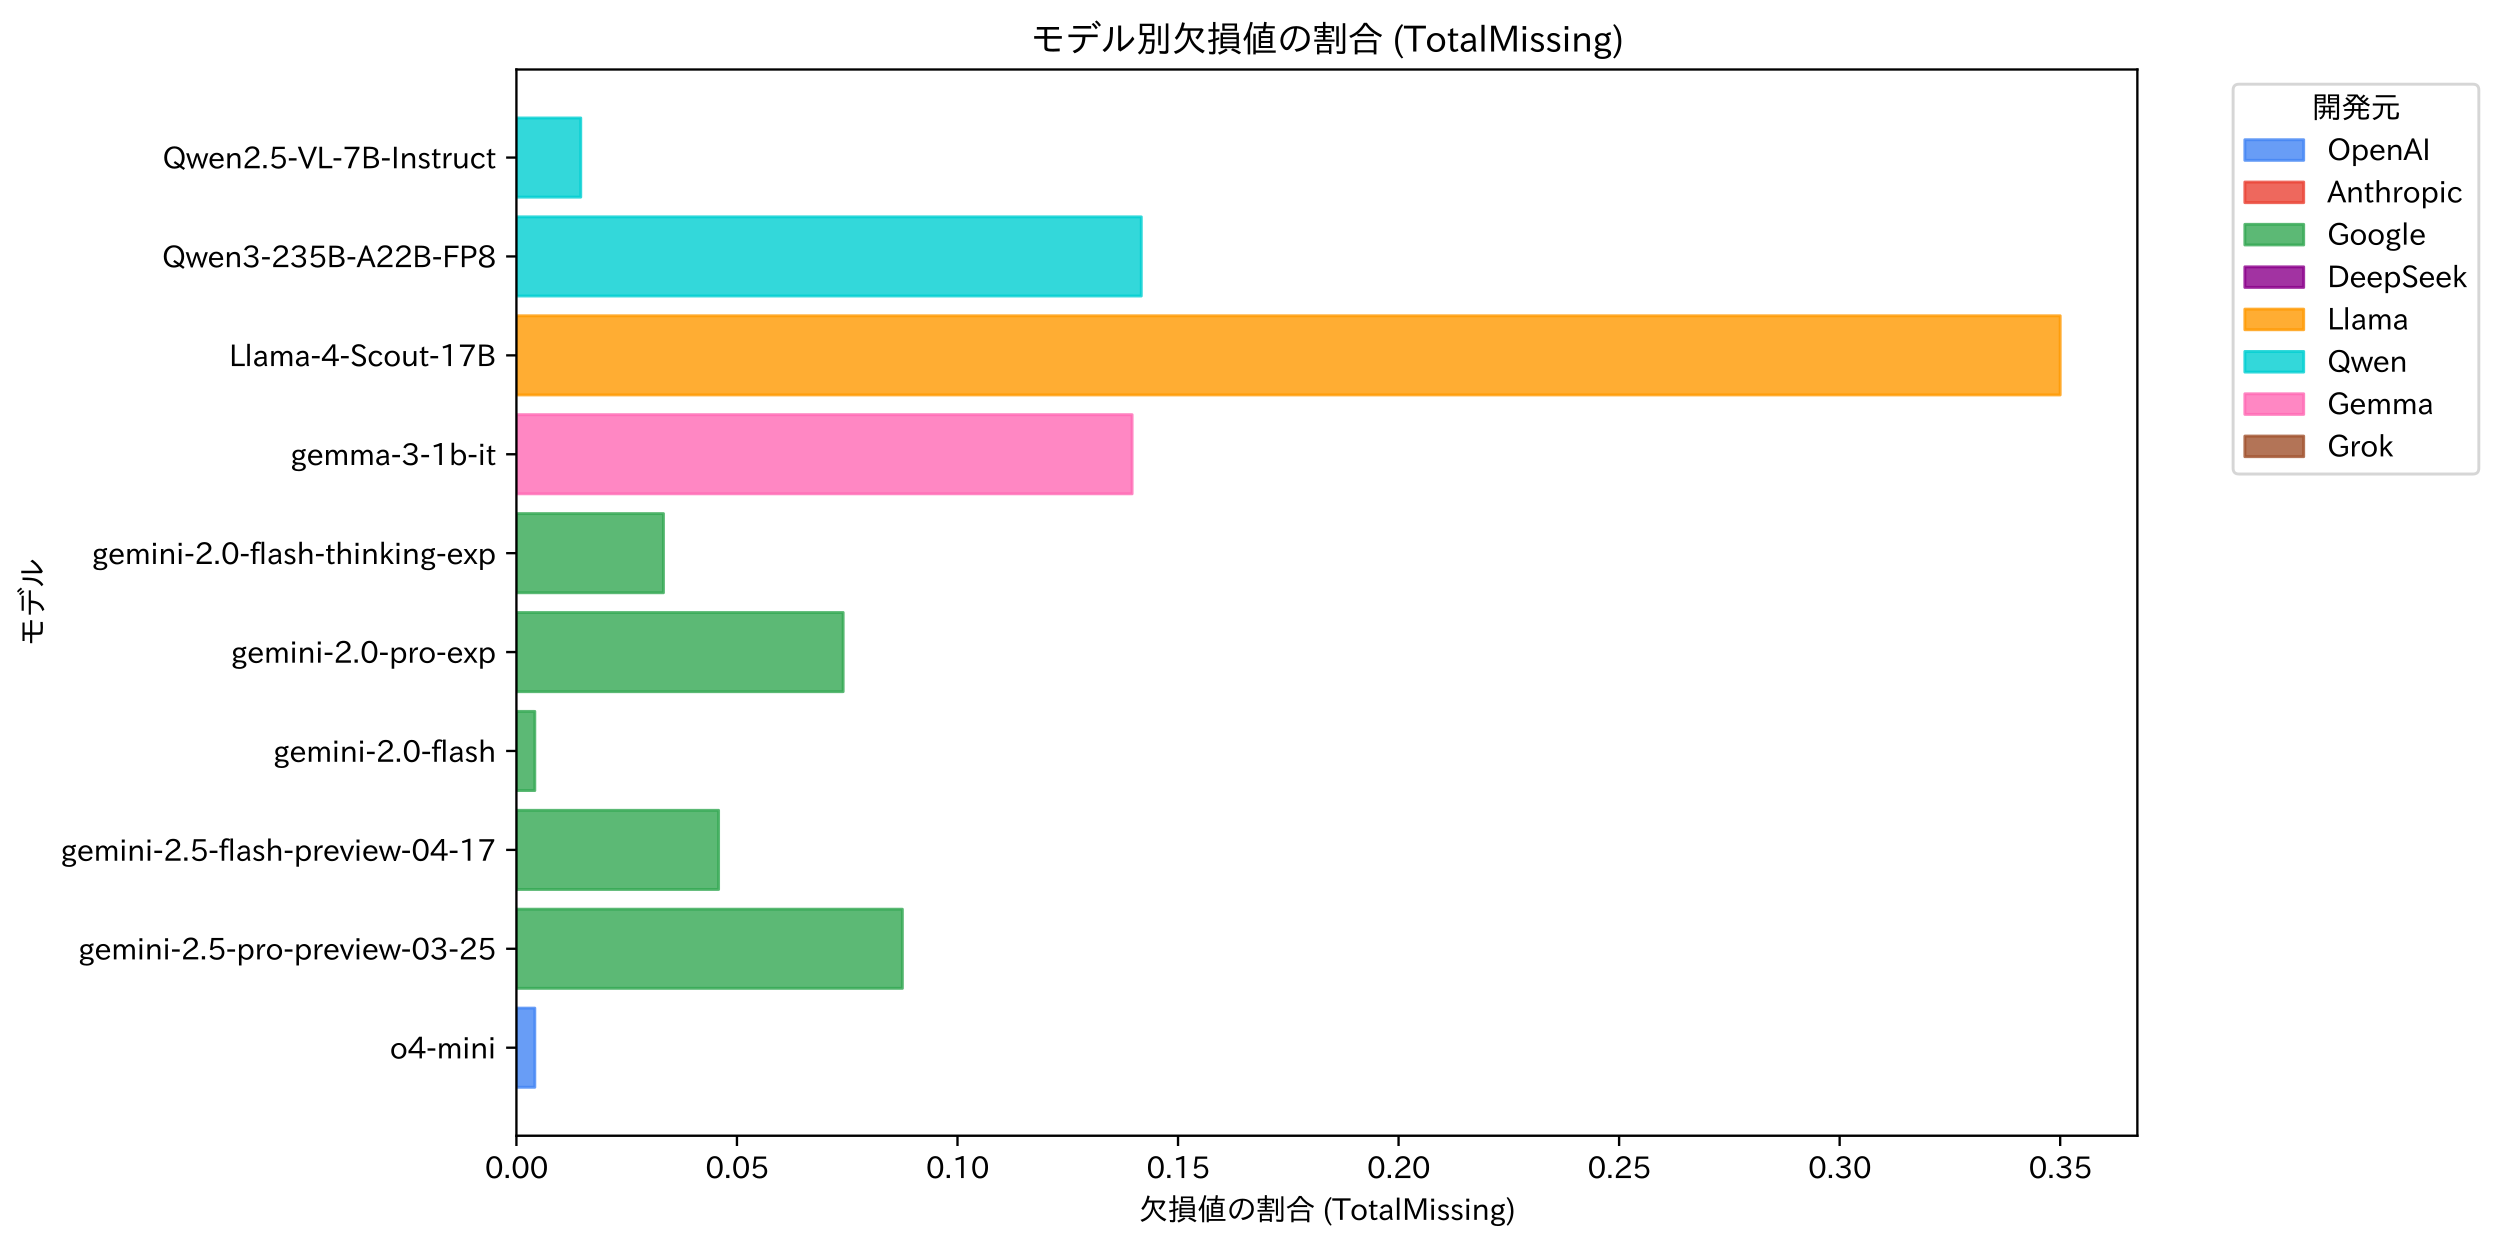 <?xml version="1.0" encoding="utf-8" standalone="no"?>
<!DOCTYPE svg PUBLIC "-//W3C//DTD SVG 1.1//EN"
  "http://www.w3.org/Graphics/SVG/1.1/DTD/svg11.dtd">
<svg xmlns:xlink="http://www.w3.org/1999/xlink" width="850.23pt" height="424.119pt" viewBox="0 0 850.23 424.119" xmlns="http://www.w3.org/2000/svg" version="1.1">
 <defs>
  <style type="text/css">*{stroke-linejoin: round; stroke-linecap: butt}</style>
 </defs>
 <g id="figure_1">
  <g id="patch_1">
   <path d="M 0 424.119 
L 850.23 424.119 
L 850.23 0 
L 0 0 
z
" style="fill: #ffffff"/>
  </g>
  <g id="axes_1">
   <g id="patch_2">
    <path d="M 175.63 386.251 
L 726.9 386.251 
L 726.9 23.642 
L 175.63 23.642 
z
" style="fill: #ffffff"/>
   </g>
   <g id="patch_3">
    <path d="M 175.63 369.768 
L 181.88 369.768 
L 181.88 342.859 
L 175.63 342.859 
z
" clip-path="url(#pf767f6f802)" style="fill: #4285f4; opacity: 0.8; stroke: #4285f4; stroke-linejoin: miter"/>
   </g>
   <g id="patch_4">
    <path d="M 175.63 336.131 
L 306.884 336.131 
L 306.884 309.221 
L 175.63 309.221 
z
" clip-path="url(#pf767f6f802)" style="fill: #34a853; opacity: 0.8; stroke: #34a853; stroke-linejoin: miter"/>
   </g>
   <g id="patch_5">
    <path d="M 175.63 302.494 
L 244.382 302.494 
L 244.382 275.584 
L 175.63 275.584 
z
" clip-path="url(#pf767f6f802)" style="fill: #34a853; opacity: 0.8; stroke: #34a853; stroke-linejoin: miter"/>
   </g>
   <g id="patch_6">
    <path d="M 175.63 268.857 
L 181.88 268.857 
L 181.88 241.947 
L 175.63 241.947 
z
" clip-path="url(#pf767f6f802)" style="fill: #34a853; opacity: 0.8; stroke: #34a853; stroke-linejoin: miter"/>
   </g>
   <g id="patch_7">
    <path d="M 175.63 235.22 
L 286.745 235.22 
L 286.745 208.31 
L 175.63 208.31 
z
" clip-path="url(#pf767f6f802)" style="fill: #34a853; opacity: 0.8; stroke: #34a853; stroke-linejoin: miter"/>
   </g>
   <g id="patch_8">
    <path d="M 175.63 201.583 
L 225.632 201.583 
L 225.632 174.673 
L 175.63 174.673 
z
" clip-path="url(#pf767f6f802)" style="fill: #34a853; opacity: 0.8; stroke: #34a853; stroke-linejoin: miter"/>
   </g>
   <g id="patch_9">
    <path d="M 175.63 167.945 
L 385.012 167.945 
L 385.012 141.036 
L 175.63 141.036 
z
" clip-path="url(#pf767f6f802)" style="fill: #ff69b4; opacity: 0.8; stroke: #ff69b4; stroke-linejoin: miter"/>
   </g>
   <g id="patch_10">
    <path d="M 175.63 134.308 
L 700.649 134.308 
L 700.649 107.398 
L 175.63 107.398 
z
" clip-path="url(#pf767f6f802)" style="fill: #ff9900; opacity: 0.8; stroke: #ff9900; stroke-linejoin: miter"/>
   </g>
   <g id="patch_11">
    <path d="M 175.63 100.671 
L 388.137 100.671 
L 388.137 73.761 
L 175.63 73.761 
z
" clip-path="url(#pf767f6f802)" style="fill: #00ced1; opacity: 0.8; stroke: #00ced1; stroke-linejoin: miter"/>
   </g>
   <g id="patch_12">
    <path d="M 175.63 67.034 
L 197.505 67.034 
L 197.505 40.124 
L 175.63 40.124 
z
" clip-path="url(#pf767f6f802)" style="fill: #00ced1; opacity: 0.8; stroke: #00ced1; stroke-linejoin: miter"/>
   </g>
   <g id="matplotlib.axis_1">
    <g id="xtick_1">
     <g id="line2d_1">
      <defs>
       <path id="m24a7f8baf4" d="M 0 0 
L 0 3.5 
" style="stroke: #000000; stroke-width: 0.8"/>
      </defs>
      <g>
       <use xlink:href="#m24a7f8baf4" x="175.63" y="386.251" style="stroke: #000000; stroke-width: 0.8"/>
      </g>
     </g>
     <g id="text_1">
      <!-- 0.00 -->
      <g transform="translate(164.861 400.741) scale(0.1 -0.1)">
       <defs>
        <path id="IPAexGothic-30" d="M 2038 4725 
Q 2881 4725 3334 3944 
Q 3694 3325 3694 2344 
Q 3694 1372 3334 741 
Q 2888 -31 2016 -31 
Q 1147 -31 700 741 
Q 341 1372 341 2350 
Q 341 3713 1000 4334 
Q 1419 4725 2038 4725 
z
M 2016 4266 
Q 1516 4266 1228 3759 
Q 934 3247 934 2344 
Q 934 1456 1222 947 
Q 1513 447 2016 447 
Q 2619 447 2909 1153 
Q 3100 1622 3100 2375 
Q 3100 3256 2806 3759 
Q 2509 4266 2016 4266 
z
" transform="scale(0.016)"/>
        <path id="IPAexGothic-2e" d="M 1184 63 
L 494 63 
L 494 753 
L 1184 753 
L 1184 63 
z
" transform="scale(0.016)"/>
       </defs>
       <use xlink:href="#IPAexGothic-30"/>
       <use xlink:href="#IPAexGothic-2e" transform="translate(62.988 0)"/>
       <use xlink:href="#IPAexGothic-30" transform="translate(89.404 0)"/>
       <use xlink:href="#IPAexGothic-30" transform="translate(152.393 0)"/>
      </g>
     </g>
    </g>
    <g id="xtick_2">
     <g id="line2d_2">
      <g>
       <use xlink:href="#m24a7f8baf4" x="250.632" y="386.251" style="stroke: #000000; stroke-width: 0.8"/>
      </g>
     </g>
     <g id="text_2">
      <!-- 0.05 -->
      <g transform="translate(239.864 400.741) scale(0.1 -0.1)">
       <defs>
        <path id="IPAexGothic-35" d="M 1178 2603 
Q 1634 2963 2172 2963 
Q 2816 2963 3241 2528 
Q 3638 2113 3638 1497 
Q 3638 938 3297 513 
Q 2869 -31 2031 -31 
Q 959 -31 469 784 
L 938 1028 
Q 1309 434 2013 434 
Q 2466 434 2769 716 
Q 3081 1013 3081 1503 
Q 3081 1966 2806 2241 
Q 2519 2528 2056 2528 
Q 1406 2528 1072 2028 
L 591 2091 
L 884 4634 
L 3406 4634 
L 3406 4153 
L 1341 4153 
L 1134 2603 
L 1178 2603 
z
" transform="scale(0.016)"/>
       </defs>
       <use xlink:href="#IPAexGothic-30"/>
       <use xlink:href="#IPAexGothic-2e" transform="translate(62.988 0)"/>
       <use xlink:href="#IPAexGothic-30" transform="translate(89.404 0)"/>
       <use xlink:href="#IPAexGothic-35" transform="translate(152.393 0)"/>
      </g>
     </g>
    </g>
    <g id="xtick_3">
     <g id="line2d_3">
      <g>
       <use xlink:href="#m24a7f8baf4" x="325.635" y="386.251" style="stroke: #000000; stroke-width: 0.8"/>
      </g>
     </g>
     <g id="text_3">
      <!-- 0.10 -->
      <g transform="translate(314.866 400.741) scale(0.1 -0.1)">
       <defs>
        <path id="IPAexGothic-31" d="M 2463 63 
L 1900 63 
L 1900 4103 
Q 1372 3922 788 3797 
L 684 4231 
Q 1519 4441 2106 4731 
L 2463 4731 
L 2463 63 
z
" transform="scale(0.016)"/>
       </defs>
       <use xlink:href="#IPAexGothic-30"/>
       <use xlink:href="#IPAexGothic-2e" transform="translate(62.988 0)"/>
       <use xlink:href="#IPAexGothic-31" transform="translate(89.404 0)"/>
       <use xlink:href="#IPAexGothic-30" transform="translate(152.393 0)"/>
      </g>
     </g>
    </g>
    <g id="xtick_4">
     <g id="line2d_4">
      <g>
       <use xlink:href="#m24a7f8baf4" x="400.638" y="386.251" style="stroke: #000000; stroke-width: 0.8"/>
      </g>
     </g>
     <g id="text_4">
      <!-- 0.15 -->
      <g transform="translate(389.869 400.741) scale(0.1 -0.1)">
       <use xlink:href="#IPAexGothic-30"/>
       <use xlink:href="#IPAexGothic-2e" transform="translate(62.988 0)"/>
       <use xlink:href="#IPAexGothic-31" transform="translate(89.404 0)"/>
       <use xlink:href="#IPAexGothic-35" transform="translate(152.393 0)"/>
      </g>
     </g>
    </g>
    <g id="xtick_5">
     <g id="line2d_5">
      <g>
       <use xlink:href="#m24a7f8baf4" x="475.641" y="386.251" style="stroke: #000000; stroke-width: 0.8"/>
      </g>
     </g>
     <g id="text_5">
      <!-- 0.20 -->
      <g transform="translate(464.872 400.741) scale(0.1 -0.1)">
       <defs>
        <path id="IPAexGothic-32" d="M 3659 63 
L 447 63 
L 447 594 
Q 825 1475 1894 2203 
L 2072 2322 
Q 2619 2697 2791 2906 
Q 2988 3153 2988 3444 
Q 2988 3772 2756 4003 
Q 2500 4259 2084 4259 
Q 1250 4259 991 3328 
L 497 3506 
Q 853 4725 2116 4725 
Q 2806 4725 3216 4316 
Q 3575 3947 3575 3425 
Q 3575 3038 3344 2722 
Q 3131 2416 2366 1938 
L 2231 1856 
Q 1256 1253 978 569 
L 3659 569 
L 3659 63 
z
" transform="scale(0.016)"/>
       </defs>
       <use xlink:href="#IPAexGothic-30"/>
       <use xlink:href="#IPAexGothic-2e" transform="translate(62.988 0)"/>
       <use xlink:href="#IPAexGothic-32" transform="translate(89.404 0)"/>
       <use xlink:href="#IPAexGothic-30" transform="translate(152.393 0)"/>
      </g>
     </g>
    </g>
    <g id="xtick_6">
     <g id="line2d_6">
      <g>
       <use xlink:href="#m24a7f8baf4" x="550.643" y="386.251" style="stroke: #000000; stroke-width: 0.8"/>
      </g>
     </g>
     <g id="text_6">
      <!-- 0.25 -->
      <g transform="translate(539.875 400.741) scale(0.1 -0.1)">
       <use xlink:href="#IPAexGothic-30"/>
       <use xlink:href="#IPAexGothic-2e" transform="translate(62.988 0)"/>
       <use xlink:href="#IPAexGothic-32" transform="translate(89.404 0)"/>
       <use xlink:href="#IPAexGothic-35" transform="translate(152.393 0)"/>
      </g>
     </g>
    </g>
    <g id="xtick_7">
     <g id="line2d_7">
      <g>
       <use xlink:href="#m24a7f8baf4" x="625.646" y="386.251" style="stroke: #000000; stroke-width: 0.8"/>
      </g>
     </g>
     <g id="text_7">
      <!-- 0.30 -->
      <g transform="translate(614.877 400.741) scale(0.1 -0.1)">
       <defs>
        <path id="IPAexGothic-33" d="M 2381 2419 
Q 3506 2216 3506 1278 
Q 3506 716 3128 356 
Q 2709 -31 1944 -31 
Q 797 -31 288 881 
L 756 1131 
Q 1109 441 1938 441 
Q 2425 441 2694 691 
Q 2950 928 2950 1291 
Q 2950 1719 2566 1978 
Q 2216 2213 1644 2213 
L 1363 2213 
L 1363 2669 
L 1656 2669 
Q 2231 2669 2534 2888 
Q 2859 3119 2859 3509 
Q 2859 3934 2494 4138 
Q 2259 4278 1931 4278 
Q 1238 4278 903 3578 
L 434 3803 
Q 897 4725 1938 4725 
Q 2597 4725 3006 4394 
Q 3416 4069 3416 3534 
Q 3416 3028 3019 2706 
Q 2763 2500 2381 2444 
L 2381 2419 
z
" transform="scale(0.016)"/>
       </defs>
       <use xlink:href="#IPAexGothic-30"/>
       <use xlink:href="#IPAexGothic-2e" transform="translate(62.988 0)"/>
       <use xlink:href="#IPAexGothic-33" transform="translate(89.404 0)"/>
       <use xlink:href="#IPAexGothic-30" transform="translate(152.393 0)"/>
      </g>
     </g>
    </g>
    <g id="xtick_8">
     <g id="line2d_8">
      <g>
       <use xlink:href="#m24a7f8baf4" x="700.649" y="386.251" style="stroke: #000000; stroke-width: 0.8"/>
      </g>
     </g>
     <g id="text_8">
      <!-- 0.35 -->
      <g transform="translate(689.88 400.741) scale(0.1 -0.1)">
       <use xlink:href="#IPAexGothic-30"/>
       <use xlink:href="#IPAexGothic-2e" transform="translate(62.988 0)"/>
       <use xlink:href="#IPAexGothic-33" transform="translate(89.404 0)"/>
       <use xlink:href="#IPAexGothic-35" transform="translate(152.393 0)"/>
      </g>
     </g>
    </g>
    <g id="text_9">
     <!-- 欠損値の割合 (TotalMissing) -->
     <g transform="translate(387.115 414.962) scale(0.1 -0.1)">
      <defs>
       <path id="IPAexGothic-6b20" d="M 3241 2347 
Q 2847 388 822 -372 
L 481 63 
Q 2931 784 2931 3403 
L 2931 3744 
L 1997 3744 
Q 1613 2813 1013 2125 
L 647 2491 
Q 1578 3516 1953 5241 
L 2441 5125 
Q 2322 4650 2159 4172 
L 5422 4172 
L 5769 3916 
Q 5253 2869 4725 2188 
L 4309 2481 
Q 4781 3025 5128 3744 
L 3419 3744 
L 3419 3384 
Q 3419 2472 4150 1522 
Q 4778 697 5972 209 
L 5600 -256 
Q 3700 741 3241 2347 
z
" transform="scale(0.016)"/>
       <path id="IPAexGothic-640d" d="M 1178 4013 
L 1178 5300 
L 1606 5300 
L 1606 4013 
L 2316 4013 
L 2316 3597 
L 1606 3597 
L 1606 2381 
Q 1797 2438 2259 2597 
L 2291 2216 
Q 2022 2106 1606 1972 
L 1606 0 
Q 1606 -272 1484 -363 
Q 1384 -447 1094 -447 
Q 797 -447 519 -409 
L 441 50 
Q 719 -6 966 -6 
Q 1178 -6 1178 172 
L 1178 1831 
Q 753 1703 403 1619 
L 275 2047 
Q 741 2144 1153 2253 
L 1178 2259 
L 1178 3597 
L 372 3597 
L 372 4013 
L 1178 4013 
z
M 5428 5038 
L 5428 3731 
L 2816 3731 
L 2816 5038 
L 5428 5038 
z
M 3244 4678 
L 3244 4084 
L 4997 4084 
L 4997 4678 
L 3244 4678 
z
M 5753 3391 
L 5753 659 
L 2509 659 
L 2509 3391 
L 5753 3391 
z
M 2938 3038 
L 2938 2597 
L 5325 2597 
L 5325 3038 
L 2938 3038 
z
M 2938 2256 
L 2938 1813 
L 5325 1813 
L 5325 2256 
L 2938 2256 
z
M 2938 1472 
L 2938 1006 
L 5325 1006 
L 5325 1472 
L 2938 1472 
z
M 2034 -122 
Q 2828 141 3469 609 
L 3781 313 
Q 3153 -172 2347 -513 
L 2034 -122 
z
M 5803 -447 
Q 5113 16 4356 319 
L 4653 634 
Q 5450 325 6150 -78 
L 5803 -447 
z
" transform="scale(0.016)"/>
       <path id="IPAexGothic-5024" d="M 4172 3675 
L 5453 3675 
L 5453 684 
L 3019 684 
L 3019 3675 
L 3750 3675 
Q 3788 3884 3825 4153 
L 2141 4153 
L 2141 4544 
L 3884 4544 
Q 3922 4844 3966 5325 
L 4434 5272 
L 4388 4953 
Q 4331 4578 4331 4544 
L 5863 4544 
L 5863 4153 
L 4269 4153 
Q 4200 3781 4172 3675 
z
M 5038 3316 
L 3434 3316 
L 3434 2803 
L 5038 2803 
L 5038 3316 
z
M 3434 2450 
L 3434 1941 
L 5038 1941 
L 5038 2450 
L 3434 2450 
z
M 3434 1588 
L 3434 1044 
L 5038 1044 
L 5038 1588 
L 3434 1588 
z
M 1509 3669 
L 1509 -447 
L 1069 -447 
L 1069 2725 
Q 856 2338 531 1875 
L 288 2266 
Q 1163 3531 1541 5325 
L 1975 5222 
Q 1791 4378 1509 3669 
z
M 2488 244 
L 6031 244 
L 6031 -153 
L 2488 -153 
L 2488 -447 
L 2059 -447 
L 2059 3213 
L 2488 3213 
L 2488 244 
z
" transform="scale(0.016)"/>
       <path id="IPAexGothic-306e" d="M 3119 469 
Q 5275 766 5275 2425 
Q 5275 3453 4413 3925 
Q 4041 4116 3547 4159 
Q 3394 2525 2850 1400 
Q 2322 306 1722 306 
Q 1384 306 1084 666 
Q 609 1244 609 2003 
Q 609 3025 1397 3794 
Q 2184 4563 3431 4563 
Q 4306 4563 4928 4122 
Q 5813 3506 5813 2425 
Q 5813 438 3431 6 
L 3119 469 
z
M 3053 4147 
Q 2378 4044 1891 3641 
Q 1097 2981 1097 1991 
Q 1097 1366 1434 978 
Q 1581 813 1719 813 
Q 2022 813 2416 1625 
Q 2909 2638 3053 4147 
z
" transform="scale(0.016)"/>
       <path id="IPAexGothic-5272" d="M 2325 4209 
L 2325 3713 
L 3272 3713 
L 3272 3381 
L 2325 3381 
L 2325 2950 
L 3494 2950 
L 3494 2619 
L 2325 2619 
L 2325 2175 
L 3956 2175 
L 3956 1809 
L 353 1809 
L 353 2175 
L 1909 2175 
L 1909 2619 
L 753 2619 
L 753 2950 
L 1909 2950 
L 1909 3381 
L 984 3381 
L 984 3713 
L 1909 3713 
L 1909 4209 
L 838 4209 
L 838 3609 
L 409 3609 
L 409 4569 
L 1903 4569 
L 1903 5313 
L 2338 5313 
L 2338 4569 
L 3872 4569 
L 3872 3609 
L 3444 3609 
L 3444 4209 
L 2325 4209 
z
M 3388 1397 
L 3388 -384 
L 2966 -384 
L 2966 -122 
L 1269 -122 
L 1269 -447 
L 847 -447 
L 847 1397 
L 3388 1397 
z
M 1269 1038 
L 1269 238 
L 2966 238 
L 2966 1038 
L 1269 1038 
z
M 4259 4550 
L 4700 4550 
L 4700 953 
L 4259 953 
L 4259 4550 
z
M 5403 5081 
L 5844 5081 
L 5844 159 
Q 5844 -106 5747 -231 
Q 5634 -372 5263 -372 
Q 4763 -372 4391 -325 
L 4303 141 
Q 4803 75 5206 75 
Q 5403 75 5403 300 
L 5403 5081 
z
" transform="scale(0.016)"/>
       <path id="IPAexGothic-5408" d="M 1831 3188 
L 4653 3188 
L 4653 2778 
L 1747 2778 
L 1747 3125 
Q 1275 2778 594 2453 
L 294 2828 
Q 2006 3509 2891 5147 
L 3431 5147 
Q 4331 3806 6125 3003 
L 5831 2588 
Q 4119 3416 3175 4731 
Q 2650 3806 1831 3188 
z
M 5113 2088 
L 5113 -450 
L 4638 -450 
L 4638 -97 
L 1766 -97 
L 1766 -450 
L 1284 -450 
L 1284 2088 
L 5113 2088 
z
M 1766 1691 
L 1766 300 
L 4638 300 
L 4638 1691 
L 1766 1691 
z
" transform="scale(0.016)"/>
       <path id="IPAexGothic-20" transform="scale(0.016)"/>
       <path id="IPAexGothic-28" d="M 1928 -1016 
L 1653 -1166 
Q 488 69 488 1875 
Q 488 3678 1653 4909 
L 1928 4763 
Q 1006 3522 1006 1881 
Q 1006 203 1928 -1016 
z
" transform="scale(0.016)"/>
       <path id="IPAexGothic-54" d="M 3866 4141 
L 2175 4141 
L 2175 63 
L 1606 63 
L 1606 4141 
L -31 4141 
L -31 4634 
L 3866 4634 
L 3866 4141 
z
" transform="scale(0.016)"/>
       <path id="IPAexGothic-6f" d="M 1919 3341 
Q 2594 3341 3056 2888 
Q 3531 2413 3531 1638 
Q 3531 888 3066 422 
Q 2609 -31 1919 -31 
Q 1228 -31 781 416 
Q 313 881 313 1656 
Q 313 2413 788 2888 
Q 1241 3341 1919 3341 
z
M 1919 2919 
Q 1519 2919 1241 2631 
Q 888 2278 888 1650 
Q 888 1031 1234 684 
Q 1516 403 1919 403 
Q 2331 403 2609 691 
Q 2956 1038 2956 1672 
Q 2956 2269 2603 2631 
Q 2316 2919 1919 2919 
z
" transform="scale(0.016)"/>
       <path id="IPAexGothic-74" d="M 2125 241 
Q 1769 -6 1397 -6 
Q 653 -6 653 831 
L 653 2859 
L 219 2859 
L 219 3250 
L 653 3250 
L 653 3966 
L 1178 4228 
L 1178 3250 
L 2063 3250 
L 2063 2859 
L 1178 2859 
L 1178 906 
Q 1178 416 1513 416 
Q 1738 416 1941 588 
L 2125 241 
z
" transform="scale(0.016)"/>
       <path id="IPAexGothic-61" d="M 3156 63 
L 2672 63 
Q 2559 303 2531 556 
L 2509 556 
Q 2147 -25 1428 -25 
Q 934 -25 622 288 
Q 347 563 347 959 
Q 347 1947 2050 1997 
L 2478 2009 
L 2478 2175 
Q 2478 2509 2288 2700 
Q 2088 2900 1775 2900 
Q 1238 2900 969 2378 
L 494 2597 
Q 938 3328 1788 3328 
Q 2375 3328 2691 3000 
Q 2984 2706 2984 2169 
L 2984 997 
Q 2984 400 3156 63 
z
M 2491 1625 
L 2141 1619 
Q 903 1591 903 953 
Q 903 728 1050 581 
Q 1231 403 1525 403 
Q 1934 403 2234 703 
Q 2491 969 2491 1344 
L 2491 1625 
z
" transform="scale(0.016)"/>
       <path id="IPAexGothic-6c" d="M 1131 63 
L 581 63 
L 581 4794 
L 1131 4794 
L 1131 63 
z
" transform="scale(0.016)"/>
       <path id="IPAexGothic-4d" d="M 5147 63 
L 4597 63 
L 4597 2534 
Q 4597 3281 4634 4134 
L 4609 4134 
Q 4356 3409 4066 2675 
L 3066 209 
L 2650 209 
L 1641 2725 
Q 1328 3506 1128 4141 
L 1103 4141 
Q 1141 3131 1141 2553 
L 1141 63 
L 609 63 
L 609 4634 
L 1416 4634 
L 2503 1944 
Q 2697 1472 2869 906 
L 2888 906 
Q 3028 1416 3234 1931 
L 4316 4634 
L 5147 4634 
L 5147 63 
z
" transform="scale(0.016)"/>
       <path id="IPAexGothic-69" d="M 1178 3928 
L 550 3928 
L 550 4569 
L 1178 4569 
L 1178 3928 
z
M 1138 63 
L 588 63 
L 588 3250 
L 1138 3250 
L 1138 63 
z
" transform="scale(0.016)"/>
       <path id="IPAexGothic-73" d="M 2234 2547 
Q 1938 2931 1484 2931 
Q 891 2931 891 2475 
Q 891 2153 1531 1944 
L 1741 1875 
Q 2650 1578 2650 894 
Q 2650 434 2272 172 
Q 1972 -31 1497 -31 
Q 766 -31 256 503 
L 603 819 
Q 997 397 1516 397 
Q 2131 397 2131 875 
Q 2131 1238 1453 1478 
L 1234 1553 
Q 378 1853 378 2431 
Q 378 2797 628 3047 
Q 928 3347 1453 3347 
Q 2156 3347 2606 2859 
L 2234 2547 
z
" transform="scale(0.016)"/>
       <path id="IPAexGothic-6e" d="M 3328 63 
L 2778 63 
L 2778 2041 
Q 2778 2853 2106 2853 
Q 1428 2853 1113 2041 
L 1113 63 
L 563 63 
L 563 3250 
L 1075 3250 
L 1075 2675 
Q 1525 3316 2222 3316 
Q 3328 3316 3328 2072 
L 3328 63 
z
" transform="scale(0.016)"/>
       <path id="IPAexGothic-67" d="M 1331 1150 
Q 1006 1122 1006 900 
Q 1006 613 1763 575 
L 2131 556 
Q 3303 497 3303 -294 
Q 3303 -700 2925 -959 
Q 2519 -1253 1794 -1253 
Q 1138 -1253 738 -1028 
Q 353 -809 353 -428 
Q 353 84 1075 247 
L 1075 269 
Q 506 413 506 778 
Q 506 1116 994 1297 
Q 456 1575 456 2181 
Q 456 2650 769 2963 
Q 1128 3322 1738 3322 
Q 2125 3322 2422 3153 
Q 2650 3453 3259 3463 
L 3259 3013 
Q 2838 3003 2703 2938 
Q 3034 2613 3034 2169 
Q 3034 1728 2734 1425 
Q 2400 1094 1813 1094 
Q 1563 1094 1331 1150 
z
M 1734 2919 
Q 1409 2919 1197 2706 
Q 988 2497 988 2181 
Q 988 1872 1184 1684 
Q 1397 1472 1756 1472 
Q 2094 1472 2297 1678 
Q 2503 1881 2503 2203 
Q 2503 2497 2297 2700 
Q 2081 2919 1734 2919 
z
M 1753 159 
Q 903 159 903 -366 
Q 903 -875 1800 -875 
Q 2378 -875 2638 -606 
Q 2772 -481 2772 -313 
Q 2772 159 1753 159 
z
" transform="scale(0.016)"/>
       <path id="IPAexGothic-29" d="M 466 4909 
Q 1638 3672 1638 1875 
Q 1638 75 466 -1166 
L 191 -1016 
Q 1119 216 1119 1881 
Q 1119 3509 191 4763 
L 466 4909 
z
" transform="scale(0.016)"/>
      </defs>
      <use xlink:href="#IPAexGothic-6b20"/>
      <use xlink:href="#IPAexGothic-640d" transform="translate(100 0)"/>
      <use xlink:href="#IPAexGothic-5024" transform="translate(200 0)"/>
      <use xlink:href="#IPAexGothic-306e" transform="translate(300 0)"/>
      <use xlink:href="#IPAexGothic-5272" transform="translate(400 0)"/>
      <use xlink:href="#IPAexGothic-5408" transform="translate(500 0)"/>
      <use xlink:href="#IPAexGothic-20" transform="translate(600 0)"/>
      <use xlink:href="#IPAexGothic-28" transform="translate(627.002 0)"/>
      <use xlink:href="#IPAexGothic-54" transform="translate(660.303 0)"/>
      <use xlink:href="#IPAexGothic-6f" transform="translate(720.215 0)"/>
      <use xlink:href="#IPAexGothic-74" transform="translate(780.615 0)"/>
      <use xlink:href="#IPAexGothic-61" transform="translate(815.234 0)"/>
      <use xlink:href="#IPAexGothic-6c" transform="translate(870.215 0)"/>
      <use xlink:href="#IPAexGothic-4d" transform="translate(897.217 0)"/>
      <use xlink:href="#IPAexGothic-69" transform="translate(987.402 0)"/>
      <use xlink:href="#IPAexGothic-73" transform="translate(1014.404 0)"/>
      <use xlink:href="#IPAexGothic-73" transform="translate(1060.596 0)"/>
      <use xlink:href="#IPAexGothic-69" transform="translate(1106.787 0)"/>
      <use xlink:href="#IPAexGothic-6e" transform="translate(1133.789 0)"/>
      <use xlink:href="#IPAexGothic-67" transform="translate(1194.189 0)"/>
      <use xlink:href="#IPAexGothic-29" transform="translate(1249.707 0)"/>
     </g>
    </g>
   </g>
   <g id="matplotlib.axis_2">
    <g id="ytick_1">
     <g id="line2d_9">
      <defs>
       <path id="m30f8c65c24" d="M 0 0 
L -3.5 0 
" style="stroke: #000000; stroke-width: 0.8"/>
      </defs>
      <g>
       <use xlink:href="#m30f8c65c24" x="175.63" y="356.314" style="stroke: #000000; stroke-width: 0.8"/>
      </g>
     </g>
     <g id="text_10">
      <!-- o4-mini -->
      <g transform="translate(132.559 360.059) scale(0.1 -0.1)">
       <defs>
        <path id="IPAexGothic-34" d="M 3813 1159 
L 3059 1159 
L 3059 63 
L 2547 63 
L 2547 1159 
L 197 1159 
L 197 1672 
L 2456 4678 
L 3059 4678 
L 3059 1634 
L 3813 1634 
L 3813 1159 
z
M 2578 4109 
L 2559 4109 
Q 2278 3656 2003 3284 
L 759 1634 
L 2547 1634 
L 2547 3144 
Q 2547 3481 2578 4109 
z
" transform="scale(0.016)"/>
        <path id="IPAexGothic-2d" d="M 1969 1703 
L 319 1703 
L 319 2203 
L 1969 2203 
L 1969 1703 
z
" transform="scale(0.016)"/>
        <path id="IPAexGothic-6d" d="M 5022 63 
L 4472 63 
L 4472 2059 
Q 4472 2869 3847 2869 
Q 3550 2869 3303 2594 
Q 3128 2397 3059 2103 
L 3059 63 
L 2509 63 
L 2509 2066 
Q 2509 2869 1919 2869 
Q 1606 2869 1369 2594 
Q 1113 2306 1113 2041 
L 1113 63 
L 563 63 
L 563 3250 
L 1075 3250 
L 1075 2700 
Q 1391 3316 2028 3316 
Q 2725 3316 2956 2647 
Q 3303 3316 3953 3316 
Q 4478 3316 4772 2944 
Q 5022 2638 5022 2072 
L 5022 63 
z
" transform="scale(0.016)"/>
       </defs>
       <use xlink:href="#IPAexGothic-6f"/>
       <use xlink:href="#IPAexGothic-34" transform="translate(60.4 0)"/>
       <use xlink:href="#IPAexGothic-2d" transform="translate(123.389 0)"/>
       <use xlink:href="#IPAexGothic-6d" transform="translate(159.18 0)"/>
       <use xlink:href="#IPAexGothic-69" transform="translate(246.289 0)"/>
       <use xlink:href="#IPAexGothic-6e" transform="translate(273.291 0)"/>
       <use xlink:href="#IPAexGothic-69" transform="translate(333.691 0)"/>
      </g>
     </g>
    </g>
    <g id="ytick_2">
     <g id="line2d_10">
      <g>
       <use xlink:href="#m30f8c65c24" x="175.63" y="322.676" style="stroke: #000000; stroke-width: 0.8"/>
      </g>
     </g>
     <g id="text_11">
      <!-- gemini-2.5-pro-preview-03-25 -->
      <g transform="translate(26.584 326.393) scale(0.1 -0.1)">
       <defs>
        <path id="IPAexGothic-65" d="M 863 1594 
Q 891 1041 1209 722 
Q 1534 397 1997 397 
Q 2606 397 2963 966 
L 3322 728 
Q 2869 -31 1931 -31 
Q 1222 -31 766 422 
Q 306 884 306 1641 
Q 306 2444 788 2925 
Q 1216 3353 1856 3353 
Q 2459 3353 2866 2956 
Q 3322 2494 3322 1722 
L 3322 1594 
L 863 1594 
z
M 2756 1997 
Q 2709 2431 2450 2681 
Q 2194 2938 1844 2938 
Q 1438 2938 1150 2591 
Q 953 2356 894 1997 
L 2756 1997 
z
" transform="scale(0.016)"/>
        <path id="IPAexGothic-70" d="M 1075 2688 
Q 1525 3341 2206 3341 
Q 2769 3341 3172 2938 
Q 3641 2469 3641 1644 
Q 3641 841 3178 372 
Q 2775 -31 2200 -31 
Q 1569 -31 1106 497 
L 1106 -1216 
L 563 -1216 
L 563 3250 
L 1075 3250 
L 1075 2688 
z
M 1106 1950 
L 1106 1291 
Q 1106 897 1516 600 
Q 1791 403 2106 403 
Q 2469 403 2725 659 
Q 3066 997 3066 1631 
Q 3066 2200 2784 2559 
Q 2503 2900 2100 2900 
Q 1656 2900 1338 2484 
Q 1106 2184 1106 1950 
z
" transform="scale(0.016)"/>
        <path id="IPAexGothic-72" d="M 2309 3316 
L 2213 2769 
Q 2106 2791 2022 2791 
Q 1653 2791 1413 2444 
Q 1113 2006 1113 1675 
L 1113 63 
L 563 63 
L 563 3250 
L 1081 3250 
L 1056 2303 
L 1069 2303 
Q 1422 3341 2097 3341 
Q 2206 3341 2309 3316 
z
" transform="scale(0.016)"/>
        <path id="IPAexGothic-76" d="M 3103 3250 
L 1747 6 
L 1375 6 
L 25 3250 
L 628 3250 
L 1338 1388 
L 1522 844 
L 1569 703 
L 1588 703 
Q 1641 884 1822 1388 
L 2516 3250 
L 3103 3250 
z
" transform="scale(0.016)"/>
        <path id="IPAexGothic-77" d="M 4772 3250 
L 3666 6 
L 3281 6 
L 2609 1919 
Q 2509 2203 2413 2622 
L 2394 2622 
Q 2322 2319 2188 1919 
L 1534 6 
L 1150 6 
L 44 3250 
L 619 3250 
L 1156 1491 
Q 1206 1331 1363 753 
L 1381 753 
Q 1475 1125 1594 1491 
L 2169 3250 
L 2656 3250 
L 3256 1491 
Q 3347 1244 3469 753 
L 3488 753 
Q 3591 1184 3684 1491 
L 4216 3250 
L 4772 3250 
z
" transform="scale(0.016)"/>
       </defs>
       <use xlink:href="#IPAexGothic-67"/>
       <use xlink:href="#IPAexGothic-65" transform="translate(55.518 0)"/>
       <use xlink:href="#IPAexGothic-6d" transform="translate(112.402 0)"/>
       <use xlink:href="#IPAexGothic-69" transform="translate(199.512 0)"/>
       <use xlink:href="#IPAexGothic-6e" transform="translate(226.514 0)"/>
       <use xlink:href="#IPAexGothic-69" transform="translate(286.914 0)"/>
       <use xlink:href="#IPAexGothic-2d" transform="translate(313.916 0)"/>
       <use xlink:href="#IPAexGothic-32" transform="translate(349.707 0)"/>
       <use xlink:href="#IPAexGothic-2e" transform="translate(412.695 0)"/>
       <use xlink:href="#IPAexGothic-35" transform="translate(439.111 0)"/>
       <use xlink:href="#IPAexGothic-2d" transform="translate(502.1 0)"/>
       <use xlink:href="#IPAexGothic-70" transform="translate(537.891 0)"/>
       <use xlink:href="#IPAexGothic-72" transform="translate(600 0)"/>
       <use xlink:href="#IPAexGothic-6f" transform="translate(637.012 0)"/>
       <use xlink:href="#IPAexGothic-2d" transform="translate(697.412 0)"/>
       <use xlink:href="#IPAexGothic-70" transform="translate(733.203 0)"/>
       <use xlink:href="#IPAexGothic-72" transform="translate(795.312 0)"/>
       <use xlink:href="#IPAexGothic-65" transform="translate(832.324 0)"/>
       <use xlink:href="#IPAexGothic-76" transform="translate(889.209 0)"/>
       <use xlink:href="#IPAexGothic-69" transform="translate(937.793 0)"/>
       <use xlink:href="#IPAexGothic-65" transform="translate(964.795 0)"/>
       <use xlink:href="#IPAexGothic-77" transform="translate(1021.68 0)"/>
       <use xlink:href="#IPAexGothic-2d" transform="translate(1096.875 0)"/>
       <use xlink:href="#IPAexGothic-30" transform="translate(1132.666 0)"/>
       <use xlink:href="#IPAexGothic-33" transform="translate(1195.654 0)"/>
       <use xlink:href="#IPAexGothic-2d" transform="translate(1258.643 0)"/>
       <use xlink:href="#IPAexGothic-32" transform="translate(1294.434 0)"/>
       <use xlink:href="#IPAexGothic-35" transform="translate(1357.422 0)"/>
      </g>
     </g>
    </g>
    <g id="ytick_3">
     <g id="line2d_11">
      <g>
       <use xlink:href="#m30f8c65c24" x="175.63" y="289.039" style="stroke: #000000; stroke-width: 0.8"/>
      </g>
     </g>
     <g id="text_12">
      <!-- gemini-2.5-flash-preview-04-17 -->
      <g transform="translate(20.591 292.824) scale(0.1 -0.1)">
       <defs>
        <path id="IPAexGothic-66" d="M 2456 4622 
L 2228 4244 
Q 1991 4422 1741 4422 
Q 1184 4422 1184 3672 
L 1184 3250 
L 2053 3250 
L 2053 2859 
L 1184 2859 
L 1184 63 
L 641 63 
L 641 2859 
L 122 2859 
L 122 3250 
L 641 3250 
L 641 3659 
Q 641 4188 891 4484 
Q 1200 4844 1709 4844 
Q 2116 4844 2456 4622 
z
" transform="scale(0.016)"/>
        <path id="IPAexGothic-68" d="M 3347 63 
L 2797 63 
L 2797 2041 
Q 2797 2853 2131 2853 
Q 1447 2853 1131 2041 
L 1131 63 
L 581 63 
L 581 4794 
L 1131 4794 
L 1131 2706 
Q 1566 3316 2247 3316 
Q 3347 3316 3347 2072 
L 3347 63 
z
" transform="scale(0.016)"/>
        <path id="IPAexGothic-37" d="M 3597 4263 
Q 2238 2106 1778 63 
L 1131 63 
Q 1581 1834 2950 4128 
L 428 4128 
L 428 4634 
L 3597 4634 
L 3597 4263 
z
" transform="scale(0.016)"/>
       </defs>
       <use xlink:href="#IPAexGothic-67"/>
       <use xlink:href="#IPAexGothic-65" transform="translate(55.518 0)"/>
       <use xlink:href="#IPAexGothic-6d" transform="translate(112.402 0)"/>
       <use xlink:href="#IPAexGothic-69" transform="translate(199.512 0)"/>
       <use xlink:href="#IPAexGothic-6e" transform="translate(226.514 0)"/>
       <use xlink:href="#IPAexGothic-69" transform="translate(286.914 0)"/>
       <use xlink:href="#IPAexGothic-2d" transform="translate(313.916 0)"/>
       <use xlink:href="#IPAexGothic-32" transform="translate(349.707 0)"/>
       <use xlink:href="#IPAexGothic-2e" transform="translate(412.695 0)"/>
       <use xlink:href="#IPAexGothic-35" transform="translate(439.111 0)"/>
       <use xlink:href="#IPAexGothic-2d" transform="translate(502.1 0)"/>
       <use xlink:href="#IPAexGothic-66" transform="translate(537.891 0)"/>
       <use xlink:href="#IPAexGothic-6c" transform="translate(568.506 0)"/>
       <use xlink:href="#IPAexGothic-61" transform="translate(595.508 0)"/>
       <use xlink:href="#IPAexGothic-73" transform="translate(650.488 0)"/>
       <use xlink:href="#IPAexGothic-68" transform="translate(696.68 0)"/>
       <use xlink:href="#IPAexGothic-2d" transform="translate(757.373 0)"/>
       <use xlink:href="#IPAexGothic-70" transform="translate(793.164 0)"/>
       <use xlink:href="#IPAexGothic-72" transform="translate(855.273 0)"/>
       <use xlink:href="#IPAexGothic-65" transform="translate(892.285 0)"/>
       <use xlink:href="#IPAexGothic-76" transform="translate(949.17 0)"/>
       <use xlink:href="#IPAexGothic-69" transform="translate(997.754 0)"/>
       <use xlink:href="#IPAexGothic-65" transform="translate(1024.756 0)"/>
       <use xlink:href="#IPAexGothic-77" transform="translate(1081.641 0)"/>
       <use xlink:href="#IPAexGothic-2d" transform="translate(1156.836 0)"/>
       <use xlink:href="#IPAexGothic-30" transform="translate(1192.627 0)"/>
       <use xlink:href="#IPAexGothic-34" transform="translate(1255.615 0)"/>
       <use xlink:href="#IPAexGothic-2d" transform="translate(1318.604 0)"/>
       <use xlink:href="#IPAexGothic-31" transform="translate(1354.395 0)"/>
       <use xlink:href="#IPAexGothic-37" transform="translate(1417.383 0)"/>
      </g>
     </g>
    </g>
    <g id="ytick_4">
     <g id="line2d_12">
      <g>
       <use xlink:href="#m30f8c65c24" x="175.63" y="255.402" style="stroke: #000000; stroke-width: 0.8"/>
      </g>
     </g>
     <g id="text_13">
      <!-- gemini-2.0-flash -->
      <g transform="translate(92.892 259.186) scale(0.1 -0.1)">
       <use xlink:href="#IPAexGothic-67"/>
       <use xlink:href="#IPAexGothic-65" transform="translate(55.518 0)"/>
       <use xlink:href="#IPAexGothic-6d" transform="translate(112.402 0)"/>
       <use xlink:href="#IPAexGothic-69" transform="translate(199.512 0)"/>
       <use xlink:href="#IPAexGothic-6e" transform="translate(226.514 0)"/>
       <use xlink:href="#IPAexGothic-69" transform="translate(286.914 0)"/>
       <use xlink:href="#IPAexGothic-2d" transform="translate(313.916 0)"/>
       <use xlink:href="#IPAexGothic-32" transform="translate(349.707 0)"/>
       <use xlink:href="#IPAexGothic-2e" transform="translate(412.695 0)"/>
       <use xlink:href="#IPAexGothic-30" transform="translate(439.111 0)"/>
       <use xlink:href="#IPAexGothic-2d" transform="translate(502.1 0)"/>
       <use xlink:href="#IPAexGothic-66" transform="translate(537.891 0)"/>
       <use xlink:href="#IPAexGothic-6c" transform="translate(568.506 0)"/>
       <use xlink:href="#IPAexGothic-61" transform="translate(595.508 0)"/>
       <use xlink:href="#IPAexGothic-73" transform="translate(650.488 0)"/>
       <use xlink:href="#IPAexGothic-68" transform="translate(696.68 0)"/>
      </g>
     </g>
    </g>
    <g id="ytick_5">
     <g id="line2d_13">
      <g>
       <use xlink:href="#m30f8c65c24" x="175.63" y="221.765" style="stroke: #000000; stroke-width: 0.8"/>
      </g>
     </g>
     <g id="text_14">
      <!-- gemini-2.0-pro-exp -->
      <g transform="translate(78.519 225.481) scale(0.1 -0.1)">
       <defs>
        <path id="IPAexGothic-78" d="M 3050 63 
L 2419 63 
L 1547 1338 
L 691 63 
L 56 63 
L 1247 1675 
L 106 3250 
L 747 3250 
L 1578 2016 
L 2413 3250 
L 3019 3250 
L 1875 1681 
L 3050 63 
z
" transform="scale(0.016)"/>
       </defs>
       <use xlink:href="#IPAexGothic-67"/>
       <use xlink:href="#IPAexGothic-65" transform="translate(55.518 0)"/>
       <use xlink:href="#IPAexGothic-6d" transform="translate(112.402 0)"/>
       <use xlink:href="#IPAexGothic-69" transform="translate(199.512 0)"/>
       <use xlink:href="#IPAexGothic-6e" transform="translate(226.514 0)"/>
       <use xlink:href="#IPAexGothic-69" transform="translate(286.914 0)"/>
       <use xlink:href="#IPAexGothic-2d" transform="translate(313.916 0)"/>
       <use xlink:href="#IPAexGothic-32" transform="translate(349.707 0)"/>
       <use xlink:href="#IPAexGothic-2e" transform="translate(412.695 0)"/>
       <use xlink:href="#IPAexGothic-30" transform="translate(439.111 0)"/>
       <use xlink:href="#IPAexGothic-2d" transform="translate(502.1 0)"/>
       <use xlink:href="#IPAexGothic-70" transform="translate(537.891 0)"/>
       <use xlink:href="#IPAexGothic-72" transform="translate(600 0)"/>
       <use xlink:href="#IPAexGothic-6f" transform="translate(637.012 0)"/>
       <use xlink:href="#IPAexGothic-2d" transform="translate(697.412 0)"/>
       <use xlink:href="#IPAexGothic-65" transform="translate(733.203 0)"/>
       <use xlink:href="#IPAexGothic-78" transform="translate(790.088 0)"/>
       <use xlink:href="#IPAexGothic-70" transform="translate(838.965 0)"/>
      </g>
     </g>
    </g>
    <g id="ytick_6">
     <g id="line2d_14">
      <g>
       <use xlink:href="#m30f8c65c24" x="175.63" y="188.128" style="stroke: #000000; stroke-width: 0.8"/>
      </g>
     </g>
     <g id="text_15">
      <!-- gemini-2.0-flash-thinking-exp -->
      <g transform="translate(31.2 191.912) scale(0.1 -0.1)">
       <defs>
        <path id="IPAexGothic-6b" d="M 3244 63 
L 2578 63 
L 1484 1613 
L 1119 1259 
L 1119 63 
L 581 63 
L 581 4794 
L 1119 4794 
L 1119 1766 
L 2463 3250 
L 3153 3250 
L 1828 1925 
L 3244 63 
z
" transform="scale(0.016)"/>
       </defs>
       <use xlink:href="#IPAexGothic-67"/>
       <use xlink:href="#IPAexGothic-65" transform="translate(55.518 0)"/>
       <use xlink:href="#IPAexGothic-6d" transform="translate(112.402 0)"/>
       <use xlink:href="#IPAexGothic-69" transform="translate(199.512 0)"/>
       <use xlink:href="#IPAexGothic-6e" transform="translate(226.514 0)"/>
       <use xlink:href="#IPAexGothic-69" transform="translate(286.914 0)"/>
       <use xlink:href="#IPAexGothic-2d" transform="translate(313.916 0)"/>
       <use xlink:href="#IPAexGothic-32" transform="translate(349.707 0)"/>
       <use xlink:href="#IPAexGothic-2e" transform="translate(412.695 0)"/>
       <use xlink:href="#IPAexGothic-30" transform="translate(439.111 0)"/>
       <use xlink:href="#IPAexGothic-2d" transform="translate(502.1 0)"/>
       <use xlink:href="#IPAexGothic-66" transform="translate(537.891 0)"/>
       <use xlink:href="#IPAexGothic-6c" transform="translate(568.506 0)"/>
       <use xlink:href="#IPAexGothic-61" transform="translate(595.508 0)"/>
       <use xlink:href="#IPAexGothic-73" transform="translate(650.488 0)"/>
       <use xlink:href="#IPAexGothic-68" transform="translate(696.68 0)"/>
       <use xlink:href="#IPAexGothic-2d" transform="translate(757.373 0)"/>
       <use xlink:href="#IPAexGothic-74" transform="translate(793.164 0)"/>
       <use xlink:href="#IPAexGothic-68" transform="translate(827.783 0)"/>
       <use xlink:href="#IPAexGothic-69" transform="translate(888.477 0)"/>
       <use xlink:href="#IPAexGothic-6e" transform="translate(915.479 0)"/>
       <use xlink:href="#IPAexGothic-6b" transform="translate(975.879 0)"/>
       <use xlink:href="#IPAexGothic-69" transform="translate(1027.686 0)"/>
       <use xlink:href="#IPAexGothic-6e" transform="translate(1054.688 0)"/>
       <use xlink:href="#IPAexGothic-67" transform="translate(1115.088 0)"/>
       <use xlink:href="#IPAexGothic-2d" transform="translate(1170.605 0)"/>
       <use xlink:href="#IPAexGothic-65" transform="translate(1206.396 0)"/>
       <use xlink:href="#IPAexGothic-78" transform="translate(1263.281 0)"/>
       <use xlink:href="#IPAexGothic-70" transform="translate(1312.158 0)"/>
      </g>
     </g>
    </g>
    <g id="ytick_7">
     <g id="line2d_15">
      <g>
       <use xlink:href="#m30f8c65c24" x="175.63" y="154.49" style="stroke: #000000; stroke-width: 0.8"/>
      </g>
     </g>
     <g id="text_16">
      <!-- gemma-3-1b-it -->
      <g transform="translate(98.73 158.236) scale(0.1 -0.1)">
       <defs>
        <path id="IPAexGothic-62" d="M 1125 2731 
Q 1550 3341 2219 3341 
Q 2788 3341 3191 2938 
Q 3659 2469 3659 1644 
Q 3659 838 3191 372 
Q 2788 -31 2206 -31 
Q 1559 -31 1088 516 
L 1009 44 
L 581 44 
L 581 4794 
L 1125 4794 
L 1125 2731 
z
M 1125 1997 
L 1125 1253 
Q 1125 888 1528 600 
Q 1803 403 2119 403 
Q 2488 403 2744 659 
Q 3084 1009 3084 1631 
Q 3084 2194 2803 2553 
Q 2525 2900 2125 2900 
Q 1759 2900 1438 2578 
Q 1125 2266 1125 1997 
z
" transform="scale(0.016)"/>
       </defs>
       <use xlink:href="#IPAexGothic-67"/>
       <use xlink:href="#IPAexGothic-65" transform="translate(55.518 0)"/>
       <use xlink:href="#IPAexGothic-6d" transform="translate(112.402 0)"/>
       <use xlink:href="#IPAexGothic-6d" transform="translate(199.512 0)"/>
       <use xlink:href="#IPAexGothic-61" transform="translate(286.621 0)"/>
       <use xlink:href="#IPAexGothic-2d" transform="translate(341.602 0)"/>
       <use xlink:href="#IPAexGothic-33" transform="translate(377.393 0)"/>
       <use xlink:href="#IPAexGothic-2d" transform="translate(440.381 0)"/>
       <use xlink:href="#IPAexGothic-31" transform="translate(476.172 0)"/>
       <use xlink:href="#IPAexGothic-62" transform="translate(539.16 0)"/>
       <use xlink:href="#IPAexGothic-2d" transform="translate(601.562 0)"/>
       <use xlink:href="#IPAexGothic-69" transform="translate(637.354 0)"/>
       <use xlink:href="#IPAexGothic-74" transform="translate(664.355 0)"/>
      </g>
     </g>
    </g>
    <g id="ytick_8">
     <g id="line2d_16">
      <g>
       <use xlink:href="#m30f8c65c24" x="175.63" y="120.853" style="stroke: #000000; stroke-width: 0.8"/>
      </g>
     </g>
     <g id="text_17">
      <!-- Llama-4-Scout-17B -->
      <g transform="translate(77.903 124.599) scale(0.1 -0.1)">
       <defs>
        <path id="IPAexGothic-4c" d="M 3347 63 
L 609 63 
L 609 4634 
L 1178 4634 
L 1178 563 
L 3347 563 
L 3347 63 
z
" transform="scale(0.016)"/>
        <path id="IPAexGothic-53" d="M 2919 3641 
Q 2563 4259 1853 4259 
Q 1453 4259 1213 4009 
Q 1028 3803 1028 3534 
Q 1028 3238 1266 3047 
Q 1444 2913 1984 2688 
L 2200 2597 
Q 2925 2306 3191 1953 
Q 3422 1644 3422 1259 
Q 3422 644 2969 288 
Q 2559 -31 1931 -31 
Q 881 -31 313 766 
L 753 1100 
Q 1203 459 1938 459 
Q 2288 459 2534 625 
Q 2841 847 2841 1216 
Q 2841 1503 2616 1728 
Q 2375 1959 1728 2206 
L 1541 2278 
Q 453 2694 453 3481 
Q 453 4006 806 4347 
Q 1203 4725 1863 4725 
Q 2841 4725 3359 3956 
L 2919 3641 
z
" transform="scale(0.016)"/>
        <path id="IPAexGothic-63" d="M 3269 784 
Q 2834 -31 1900 -31 
Q 1228 -31 788 409 
Q 313 891 313 1663 
Q 313 2428 788 2913 
Q 1222 3347 1881 3347 
Q 2813 3347 3206 2541 
L 2763 2309 
Q 2484 2900 1900 2900 
Q 1516 2900 1234 2619 
Q 881 2266 881 1650 
Q 881 1069 1222 728 
Q 1522 428 1956 428 
Q 2547 428 2847 1016 
L 3269 784 
z
" transform="scale(0.016)"/>
        <path id="IPAexGothic-75" d="M 3284 63 
L 2772 63 
L 2772 644 
Q 2300 0 1625 0 
Q 1072 0 763 375 
Q 519 678 519 1241 
L 519 3250 
L 1069 3250 
L 1069 1259 
Q 1069 466 1734 466 
Q 2406 466 2734 1291 
L 2734 3250 
L 3284 3250 
L 3284 63 
z
" transform="scale(0.016)"/>
        <path id="IPAexGothic-42" d="M 2688 2425 
Q 3816 2225 3816 1338 
Q 3816 556 3041 222 
Q 2672 63 2094 63 
L 609 63 
L 609 4634 
L 1916 4634 
Q 2494 4634 2869 4500 
Q 3644 4222 3644 3491 
Q 3644 2609 2688 2447 
L 2688 2425 
z
M 1159 2656 
L 1844 2656 
Q 3063 2656 3063 3431 
Q 3063 4181 1881 4181 
L 1159 4181 
L 1159 2656 
z
M 1159 522 
L 2016 522 
Q 3222 522 3222 1369 
Q 3222 1897 2625 2100 
Q 2278 2222 1875 2222 
L 1159 2222 
L 1159 522 
z
" transform="scale(0.016)"/>
       </defs>
       <use xlink:href="#IPAexGothic-4c"/>
       <use xlink:href="#IPAexGothic-6c" transform="translate(52.588 0)"/>
       <use xlink:href="#IPAexGothic-61" transform="translate(79.59 0)"/>
       <use xlink:href="#IPAexGothic-6d" transform="translate(134.57 0)"/>
       <use xlink:href="#IPAexGothic-61" transform="translate(221.68 0)"/>
       <use xlink:href="#IPAexGothic-2d" transform="translate(276.66 0)"/>
       <use xlink:href="#IPAexGothic-34" transform="translate(312.451 0)"/>
       <use xlink:href="#IPAexGothic-2d" transform="translate(375.439 0)"/>
       <use xlink:href="#IPAexGothic-53" transform="translate(411.23 0)"/>
       <use xlink:href="#IPAexGothic-63" transform="translate(469.727 0)"/>
       <use xlink:href="#IPAexGothic-6f" transform="translate(524.121 0)"/>
       <use xlink:href="#IPAexGothic-75" transform="translate(584.521 0)"/>
       <use xlink:href="#IPAexGothic-74" transform="translate(644.922 0)"/>
       <use xlink:href="#IPAexGothic-2d" transform="translate(679.541 0)"/>
       <use xlink:href="#IPAexGothic-31" transform="translate(715.332 0)"/>
       <use xlink:href="#IPAexGothic-37" transform="translate(778.32 0)"/>
       <use xlink:href="#IPAexGothic-42" transform="translate(841.309 0)"/>
      </g>
     </g>
    </g>
    <g id="ytick_9">
     <g id="line2d_17">
      <g>
       <use xlink:href="#m30f8c65c24" x="175.63" y="87.216" style="stroke: #000000; stroke-width: 0.8"/>
      </g>
     </g>
     <g id="text_18">
      <!-- Qwen3-235B-A22B-FP8 -->
      <g transform="translate(55.098 90.961) scale(0.1 -0.1)">
       <defs>
        <path id="IPAexGothic-51" d="M 4800 88 
L 4494 -306 
Q 3991 38 3681 281 
Q 3181 -25 2528 -25 
Q 1634 -25 1050 556 
Q 378 1219 378 2350 
Q 378 3469 1044 4138 
Q 1631 4725 2541 4725 
Q 3456 4725 4044 4138 
Q 4709 3469 4709 2350 
Q 4709 1306 4059 588 
Q 4413 319 4800 88 
z
M 3669 900 
Q 4122 1403 4122 2338 
Q 4122 3291 3578 3838 
Q 3150 4266 2541 4266 
Q 1947 4266 1519 3838 
Q 981 3300 981 2350 
Q 981 1406 1513 875 
Q 1947 441 2575 441 
Q 3003 441 3297 619 
Q 2844 931 2381 1209 
L 2663 1594 
Q 3225 1222 3669 900 
z
" transform="scale(0.016)"/>
        <path id="IPAexGothic-41" d="M 4056 63 
L 3444 63 
L 2938 1409 
L 1100 1409 
L 603 63 
L -6 63 
L 1806 4666 
L 2259 4666 
L 4056 63 
z
M 2778 1863 
L 2316 3078 
Q 2125 3588 2028 4000 
L 2009 4000 
Q 1897 3563 1716 3078 
L 1263 1863 
L 2778 1863 
z
" transform="scale(0.016)"/>
        <path id="IPAexGothic-46" d="M 3469 4141 
L 1172 4141 
L 1172 2656 
L 3206 2656 
L 3206 2188 
L 1172 2188 
L 1172 63 
L 609 63 
L 609 4634 
L 3469 4634 
L 3469 4141 
z
" transform="scale(0.016)"/>
        <path id="IPAexGothic-50" d="M 609 4634 
L 1941 4634 
Q 3688 4634 3688 3322 
Q 3688 1934 1906 1934 
L 1172 1934 
L 1172 63 
L 609 63 
L 609 4634 
z
M 1172 2381 
L 1800 2381 
Q 3100 2381 3100 3316 
Q 3100 4181 1894 4181 
L 1172 4181 
L 1172 2381 
z
" transform="scale(0.016)"/>
        <path id="IPAexGothic-38" d="M 2541 2425 
Q 3700 2031 3700 1197 
Q 3700 541 3100 197 
Q 2663 -56 2016 -56 
Q 1366 -56 928 197 
Q 347 531 347 1178 
Q 347 1988 1409 2381 
L 1409 2400 
Q 481 2734 481 3509 
Q 481 4100 981 4456 
Q 1406 4756 2019 4756 
Q 2703 4756 3131 4403 
Q 3553 4069 3553 3566 
Q 3553 2706 2541 2444 
L 2541 2425 
z
M 2022 2625 
Q 2997 2856 2997 3528 
Q 2997 3916 2675 4150 
Q 2413 4347 2016 4347 
Q 1606 4347 1331 4128 
Q 1050 3897 1050 3522 
Q 1050 3150 1350 2925 
Q 1494 2809 1722 2722 
Q 1984 2616 2022 2625 
z
M 1978 2209 
Q 922 1931 922 1216 
Q 922 775 1313 556 
Q 1606 391 2009 391 
Q 2575 391 2881 697 
Q 3106 922 3106 1250 
Q 3106 1594 2794 1850 
Q 2609 1994 2350 2100 
Q 2047 2222 1978 2209 
z
" transform="scale(0.016)"/>
       </defs>
       <use xlink:href="#IPAexGothic-51"/>
       <use xlink:href="#IPAexGothic-77" transform="translate(79.688 0)"/>
       <use xlink:href="#IPAexGothic-65" transform="translate(154.883 0)"/>
       <use xlink:href="#IPAexGothic-6e" transform="translate(211.768 0)"/>
       <use xlink:href="#IPAexGothic-33" transform="translate(272.168 0)"/>
       <use xlink:href="#IPAexGothic-2d" transform="translate(335.156 0)"/>
       <use xlink:href="#IPAexGothic-32" transform="translate(370.947 0)"/>
       <use xlink:href="#IPAexGothic-33" transform="translate(433.936 0)"/>
       <use xlink:href="#IPAexGothic-35" transform="translate(496.924 0)"/>
       <use xlink:href="#IPAexGothic-42" transform="translate(559.912 0)"/>
       <use xlink:href="#IPAexGothic-2d" transform="translate(625.83 0)"/>
       <use xlink:href="#IPAexGothic-41" transform="translate(661.621 0)"/>
       <use xlink:href="#IPAexGothic-32" transform="translate(725.342 0)"/>
       <use xlink:href="#IPAexGothic-32" transform="translate(788.33 0)"/>
       <use xlink:href="#IPAexGothic-42" transform="translate(851.318 0)"/>
       <use xlink:href="#IPAexGothic-2d" transform="translate(917.236 0)"/>
       <use xlink:href="#IPAexGothic-46" transform="translate(953.027 0)"/>
       <use xlink:href="#IPAexGothic-50" transform="translate(1010.205 0)"/>
       <use xlink:href="#IPAexGothic-38" transform="translate(1072.314 0)"/>
      </g>
     </g>
    </g>
    <g id="ytick_10">
     <g id="line2d_18">
      <g>
       <use xlink:href="#m30f8c65c24" x="175.63" y="53.579" style="stroke: #000000; stroke-width: 0.8"/>
      </g>
     </g>
     <g id="text_19">
      <!-- Qwen2.5-VL-7B-Instruct -->
      <g transform="translate(55.255 57.324) scale(0.1 -0.1)">
       <defs>
        <path id="IPAexGothic-56" d="M 4078 4634 
L 2222 0 
L 1806 0 
L -6 4634 
L 622 4634 
L 1703 1766 
Q 1916 1194 2034 784 
L 2053 784 
Q 2188 1256 2381 1766 
L 3450 4634 
L 4078 4634 
z
" transform="scale(0.016)"/>
        <path id="IPAexGothic-49" d="M 1203 63 
L 634 63 
L 634 4634 
L 1203 4634 
L 1203 63 
z
" transform="scale(0.016)"/>
       </defs>
       <use xlink:href="#IPAexGothic-51"/>
       <use xlink:href="#IPAexGothic-77" transform="translate(79.688 0)"/>
       <use xlink:href="#IPAexGothic-65" transform="translate(154.883 0)"/>
       <use xlink:href="#IPAexGothic-6e" transform="translate(211.768 0)"/>
       <use xlink:href="#IPAexGothic-32" transform="translate(272.168 0)"/>
       <use xlink:href="#IPAexGothic-2e" transform="translate(335.156 0)"/>
       <use xlink:href="#IPAexGothic-35" transform="translate(361.572 0)"/>
       <use xlink:href="#IPAexGothic-2d" transform="translate(424.561 0)"/>
       <use xlink:href="#IPAexGothic-56" transform="translate(460.352 0)"/>
       <use xlink:href="#IPAexGothic-4c" transform="translate(524.072 0)"/>
       <use xlink:href="#IPAexGothic-2d" transform="translate(576.66 0)"/>
       <use xlink:href="#IPAexGothic-37" transform="translate(612.451 0)"/>
       <use xlink:href="#IPAexGothic-42" transform="translate(675.439 0)"/>
       <use xlink:href="#IPAexGothic-2d" transform="translate(741.357 0)"/>
       <use xlink:href="#IPAexGothic-49" transform="translate(777.148 0)"/>
       <use xlink:href="#IPAexGothic-6e" transform="translate(806.055 0)"/>
       <use xlink:href="#IPAexGothic-73" transform="translate(866.455 0)"/>
       <use xlink:href="#IPAexGothic-74" transform="translate(912.646 0)"/>
       <use xlink:href="#IPAexGothic-72" transform="translate(947.266 0)"/>
       <use xlink:href="#IPAexGothic-75" transform="translate(984.277 0)"/>
       <use xlink:href="#IPAexGothic-63" transform="translate(1044.678 0)"/>
       <use xlink:href="#IPAexGothic-74" transform="translate(1099.072 0)"/>
      </g>
     </g>
    </g>
    <g id="text_20">
     <!-- モデル -->
     <g transform="translate(14.691 219.946) rotate(-90) scale(0.1 -0.1)">
      <defs>
       <path id="IPAexGothic-30e2" d="M 1216 4409 
L 5147 4409 
L 5147 3950 
L 3053 3950 
L 3053 2797 
L 5644 2797 
L 5644 2328 
L 3053 2328 
L 3053 972 
Q 3053 669 3272 600 
Q 3453 544 4013 544 
Q 4556 544 5269 600 
L 5269 97 
Q 4684 50 4147 50 
Q 3025 50 2753 250 
Q 2541 403 2541 825 
L 2541 2328 
L 744 2328 
L 744 2797 
L 2541 2797 
L 2541 3950 
L 1216 3950 
L 1216 4409 
z
" transform="scale(0.016)"/>
       <path id="IPAexGothic-30c7" d="M 563 3072 
L 5741 3072 
L 5741 2613 
L 3578 2613 
Q 3538 1516 3134 872 
Q 2688 156 1663 -256 
L 1313 156 
Q 2338 538 2713 1166 
Q 3003 1644 3034 2613 
L 563 2613 
L 563 3072 
z
M 1406 4588 
L 4588 4588 
L 4588 4128 
L 1406 4128 
L 1406 4588 
z
M 6009 4469 
Q 5647 5009 5253 5338 
L 5553 5569 
Q 5938 5259 6328 4744 
L 6009 4469 
z
M 5413 4000 
Q 5125 4491 4678 4891 
L 4991 5131 
Q 5363 4825 5747 4275 
L 5413 4000 
z
" transform="scale(0.016)"/>
       <path id="IPAexGothic-30eb" d="M 353 331 
Q 1313 994 1544 2022 
Q 1684 2650 1684 4397 
L 2203 4397 
L 2203 4153 
L 2203 4116 
Q 2203 2259 1934 1491 
Q 1619 588 744 -38 
L 353 331 
z
M 3125 4666 
L 3650 4666 
L 3650 769 
Q 4875 1488 5672 2734 
L 6000 2278 
Q 5075 966 3516 63 
L 3125 359 
L 3125 4666 
z
" transform="scale(0.016)"/>
      </defs>
      <use xlink:href="#IPAexGothic-30e2"/>
      <use xlink:href="#IPAexGothic-30c7" transform="translate(100 0)"/>
      <use xlink:href="#IPAexGothic-30eb" transform="translate(200 0)"/>
     </g>
    </g>
   </g>
   <g id="patch_13">
    <path d="M 175.63 386.251 
L 175.63 23.642 
" style="fill: none; stroke: #000000; stroke-width: 0.8; stroke-linejoin: miter; stroke-linecap: square"/>
   </g>
   <g id="patch_14">
    <path d="M 726.9 386.251 
L 726.9 23.642 
" style="fill: none; stroke: #000000; stroke-width: 0.8; stroke-linejoin: miter; stroke-linecap: square"/>
   </g>
   <g id="patch_15">
    <path d="M 175.63 386.251 
L 726.9 386.251 
" style="fill: none; stroke: #000000; stroke-width: 0.8; stroke-linejoin: miter; stroke-linecap: square"/>
   </g>
   <g id="patch_16">
    <path d="M 175.63 23.642 
L 726.9 23.642 
" style="fill: none; stroke: #000000; stroke-width: 0.8; stroke-linejoin: miter; stroke-linecap: square"/>
   </g>
   <g id="text_21">
    <!-- モデル別欠損値の割合 (TotalMissing) -->
    <g transform="translate(350.285 17.642) scale(0.12 -0.12)">
     <defs>
      <path id="IPAexGothic-5225" d="M 1922 2963 
Q 1906 2453 1894 2209 
L 3341 2209 
Q 3313 550 3175 63 
Q 3059 -366 2413 -366 
Q 2072 -366 1753 -313 
L 1691 134 
Q 2084 63 2413 63 
Q 2694 63 2759 319 
Q 2856 722 2888 1753 
Q 2888 1800 2894 1819 
L 1863 1819 
Q 1709 350 700 -481 
L 353 -147 
Q 1075 403 1306 1256 
Q 1450 1822 1478 2963 
L 700 2963 
L 700 4984 
L 3278 4984 
L 3278 2963 
L 1922 2963 
z
M 1141 4588 
L 1141 3353 
L 2838 3353 
L 2838 4588 
L 1141 4588 
z
M 3972 4597 
L 4425 4597 
L 4425 1159 
L 3972 1159 
L 3972 4597 
z
M 5309 5044 
L 5763 5044 
L 5763 191 
Q 5763 -141 5581 -263 
Q 5438 -359 5116 -359 
Q 4688 -359 4253 -313 
L 4156 178 
Q 4625 116 5072 116 
Q 5309 116 5309 353 
L 5309 5044 
z
" transform="scale(0.016)"/>
     </defs>
     <use xlink:href="#IPAexGothic-30e2"/>
     <use xlink:href="#IPAexGothic-30c7" transform="translate(100 0)"/>
     <use xlink:href="#IPAexGothic-30eb" transform="translate(200 0)"/>
     <use xlink:href="#IPAexGothic-5225" transform="translate(300 0)"/>
     <use xlink:href="#IPAexGothic-6b20" transform="translate(400 0)"/>
     <use xlink:href="#IPAexGothic-640d" transform="translate(500 0)"/>
     <use xlink:href="#IPAexGothic-5024" transform="translate(600 0)"/>
     <use xlink:href="#IPAexGothic-306e" transform="translate(700 0)"/>
     <use xlink:href="#IPAexGothic-5272" transform="translate(800 0)"/>
     <use xlink:href="#IPAexGothic-5408" transform="translate(900 0)"/>
     <use xlink:href="#IPAexGothic-20" transform="translate(1000 0)"/>
     <use xlink:href="#IPAexGothic-28" transform="translate(1027.002 0)"/>
     <use xlink:href="#IPAexGothic-54" transform="translate(1060.303 0)"/>
     <use xlink:href="#IPAexGothic-6f" transform="translate(1120.215 0)"/>
     <use xlink:href="#IPAexGothic-74" transform="translate(1180.615 0)"/>
     <use xlink:href="#IPAexGothic-61" transform="translate(1215.234 0)"/>
     <use xlink:href="#IPAexGothic-6c" transform="translate(1270.215 0)"/>
     <use xlink:href="#IPAexGothic-4d" transform="translate(1297.217 0)"/>
     <use xlink:href="#IPAexGothic-69" transform="translate(1387.402 0)"/>
     <use xlink:href="#IPAexGothic-73" transform="translate(1414.404 0)"/>
     <use xlink:href="#IPAexGothic-73" transform="translate(1460.596 0)"/>
     <use xlink:href="#IPAexGothic-69" transform="translate(1506.787 0)"/>
     <use xlink:href="#IPAexGothic-6e" transform="translate(1533.789 0)"/>
     <use xlink:href="#IPAexGothic-67" transform="translate(1594.189 0)"/>
     <use xlink:href="#IPAexGothic-29" transform="translate(1649.707 0)"/>
    </g>
   </g>
   <g id="legend_1">
    <g id="patch_17">
     <path d="M 761.463 161.215 
L 841.03 161.215 
Q 843.03 161.215 843.03 159.215 
L 843.03 30.642 
Q 843.03 28.642 841.03 28.642 
L 761.463 28.642 
Q 759.463 28.642 759.463 30.642 
L 759.463 159.215 
Q 759.463 161.215 761.463 161.215 
z
" style="fill: #ffffff; opacity: 0.8; stroke: #cccccc; stroke-linejoin: miter"/>
    </g>
    <g id="text_22">
     <!-- 開発元 -->
     <g transform="translate(786.247 40.133) scale(0.1 -0.1)">
      <defs>
       <path id="IPAexGothic-958b" d="M 2913 5013 
L 2913 3097 
L 1063 3097 
L 1063 -450 
L 609 -450 
L 609 5013 
L 2913 5013 
z
M 1063 4653 
L 1063 4225 
L 2491 4225 
L 2491 4653 
L 1063 4653 
z
M 1063 3900 
L 1063 3444 
L 2491 3444 
L 2491 3900 
L 1063 3900 
z
M 5781 5013 
L 5781 78 
Q 5781 -231 5647 -325 
Q 5538 -409 5238 -409 
Q 4809 -409 4488 -366 
L 4425 103 
Q 4791 38 5122 38 
Q 5328 38 5328 238 
L 5328 3097 
L 3438 3097 
L 3438 5013 
L 5781 5013 
z
M 3853 4653 
L 3853 4225 
L 5328 4225 
L 5328 4653 
L 3853 4653 
z
M 3853 3900 
L 3853 3444 
L 5328 3444 
L 5328 3900 
L 3853 3900 
z
M 4028 2266 
L 4028 1556 
L 5000 1556 
L 5000 1184 
L 4047 1184 
L 4047 -159 
L 3625 -159 
L 3625 1184 
L 2809 1184 
Q 2731 156 1850 -313 
L 1550 13 
Q 2319 347 2388 1184 
L 1403 1184 
L 1403 1556 
L 2394 1556 
L 2394 2266 
L 1594 2266 
L 1594 2619 
L 4803 2619 
L 4803 2266 
L 4028 2266 
z
M 3606 1556 
L 3606 2266 
L 2816 2266 
L 2816 1556 
L 3606 1556 
z
" transform="scale(0.016)"/>
       <path id="IPAexGothic-767a" d="M 4719 3638 
Q 5159 4016 5453 4391 
L 5831 4122 
Q 5406 3700 5038 3413 
Q 5500 3116 6106 2856 
L 5800 2456 
Q 5231 2738 4706 3113 
L 4706 2772 
L 4103 2772 
L 4103 1919 
L 5753 1919 
L 5753 1522 
L 4103 1522 
L 4103 359 
Q 4103 159 4206 131 
Q 4313 94 4678 94 
Q 5256 94 5350 191 
Q 5444 284 5472 766 
Q 5472 863 5478 900 
L 5928 741 
Q 5900 25 5741 -141 
Q 5572 -341 4647 -341 
Q 4084 -341 3900 -256 
Q 3650 -150 3650 213 
L 3650 1522 
L 2725 1522 
Q 2572 34 709 -475 
L 466 -63 
Q 2128 347 2272 1522 
L 641 1522 
L 641 1919 
L 2291 1919 
L 2291 2772 
L 1778 2772 
L 1778 3009 
Q 1263 2647 581 2316 
L 288 2700 
Q 1044 2991 1663 3444 
Q 1269 3850 863 4134 
L 1191 4425 
Q 1697 4006 1991 3713 
Q 2434 4100 2763 4616 
L 1284 4616 
L 1284 5006 
L 3456 5006 
Q 3725 4566 4025 4244 
Q 4422 4584 4738 4988 
L 5109 4719 
Q 4747 4328 4294 3981 
Q 4506 3781 4719 3638 
z
M 3650 2772 
L 2738 2772 
L 2738 1919 
L 3650 1919 
L 3650 2772 
z
M 1978 3156 
L 4641 3156 
Q 3756 3794 3238 4544 
Q 2766 3769 1978 3156 
z
" transform="scale(0.016)"/>
       <path id="IPAexGothic-5143" d="M 4128 2650 
L 4128 422 
Q 4128 253 4219 206 
Q 4331 147 4703 147 
Q 5163 147 5288 191 
Q 5450 250 5478 481 
Q 5516 731 5550 1269 
L 6022 1106 
Q 5994 188 5838 -56 
Q 5666 -313 4653 -313 
Q 3978 -313 3800 -172 
Q 3647 -66 3647 213 
L 3647 2650 
L 2634 2650 
L 2634 2547 
Q 2634 1225 2303 672 
Q 1872 -53 747 -447 
L 409 -31 
Q 1484 244 1863 884 
Q 2156 1378 2156 2547 
L 2156 2650 
L 447 2650 
L 447 3091 
L 5953 3091 
L 5953 2650 
L 4128 2650 
z
M 1088 4850 
L 5306 4850 
L 5306 4409 
L 1088 4409 
L 1088 4850 
z
" transform="scale(0.016)"/>
      </defs>
      <use xlink:href="#IPAexGothic-958b"/>
      <use xlink:href="#IPAexGothic-767a" transform="translate(100 0)"/>
      <use xlink:href="#IPAexGothic-5143" transform="translate(200 0)"/>
     </g>
    </g>
    <g id="patch_18">
     <path d="M 763.463 54.523 
L 783.463 54.523 
L 783.463 47.523 
L 763.463 47.523 
z
" style="fill: #4285f4; opacity: 0.8; stroke: #4285f4; stroke-linejoin: miter"/>
    </g>
    <g id="text_23">
     <!-- OpenAI -->
     <g transform="translate(791.463 54.523) scale(0.1 -0.1)">
      <defs>
       <path id="IPAexGothic-4f" d="M 2541 4725 
Q 3456 4725 4044 4138 
Q 4709 3472 4709 2331 
Q 4709 1219 4031 550 
Q 3450 -31 2541 -31 
Q 1638 -31 1056 550 
Q 378 1219 378 2356 
Q 378 3469 1044 4138 
Q 1631 4725 2541 4725 
z
M 2541 4266 
Q 1953 4266 1531 3844 
Q 994 3303 994 2350 
Q 994 1391 1531 863 
Q 1947 447 2541 447 
Q 3131 447 3556 863 
Q 4094 1400 4094 2375 
Q 4094 3297 3550 3844 
Q 3138 4266 2541 4266 
z
" transform="scale(0.016)"/>
      </defs>
      <use xlink:href="#IPAexGothic-4f"/>
      <use xlink:href="#IPAexGothic-70" transform="translate(79.688 0)"/>
      <use xlink:href="#IPAexGothic-65" transform="translate(141.797 0)"/>
      <use xlink:href="#IPAexGothic-6e" transform="translate(198.682 0)"/>
      <use xlink:href="#IPAexGothic-41" transform="translate(259.082 0)"/>
      <use xlink:href="#IPAexGothic-49" transform="translate(322.803 0)"/>
     </g>
    </g>
    <g id="patch_19">
     <path d="M 763.463 68.914 
L 783.463 68.914 
L 783.463 61.914 
L 763.463 61.914 
z
" style="fill: #ea4335; opacity: 0.8; stroke: #ea4335; stroke-linejoin: miter"/>
    </g>
    <g id="text_24">
     <!-- Anthropic -->
     <g transform="translate(791.463 68.914) scale(0.1 -0.1)">
      <use xlink:href="#IPAexGothic-41"/>
      <use xlink:href="#IPAexGothic-6e" transform="translate(63.721 0)"/>
      <use xlink:href="#IPAexGothic-74" transform="translate(124.121 0)"/>
      <use xlink:href="#IPAexGothic-68" transform="translate(158.74 0)"/>
      <use xlink:href="#IPAexGothic-72" transform="translate(219.434 0)"/>
      <use xlink:href="#IPAexGothic-6f" transform="translate(256.445 0)"/>
      <use xlink:href="#IPAexGothic-70" transform="translate(316.846 0)"/>
      <use xlink:href="#IPAexGothic-69" transform="translate(378.955 0)"/>
      <use xlink:href="#IPAexGothic-63" transform="translate(405.957 0)"/>
     </g>
    </g>
    <g id="patch_20">
     <path d="M 763.463 83.304 
L 783.463 83.304 
L 783.463 76.304 
L 763.463 76.304 
z
" style="fill: #34a853; opacity: 0.8; stroke: #34a853; stroke-linejoin: miter"/>
    </g>
    <g id="text_25">
     <!-- Google -->
     <g transform="translate(791.463 83.304) scale(0.1 -0.1)">
      <defs>
       <path id="IPAexGothic-47" d="M 4403 781 
Q 4172 494 3731 250 
Q 3209 -31 2591 -31 
Q 1606 -31 988 628 
Q 378 1275 378 2325 
Q 378 3406 1013 4078 
Q 1619 4725 2534 4725 
Q 3800 4725 4325 3628 
L 3816 3391 
Q 3422 4238 2541 4238 
Q 1891 4238 1453 3744 
Q 994 3216 994 2328 
Q 994 1531 1397 1022 
Q 1844 459 2625 459 
Q 3459 459 3878 966 
L 3878 1856 
L 2859 1856 
L 2859 2291 
L 4403 2291 
L 4403 781 
z
" transform="scale(0.016)"/>
      </defs>
      <use xlink:href="#IPAexGothic-47"/>
      <use xlink:href="#IPAexGothic-6f" transform="translate(75.293 0)"/>
      <use xlink:href="#IPAexGothic-6f" transform="translate(135.693 0)"/>
      <use xlink:href="#IPAexGothic-67" transform="translate(196.094 0)"/>
      <use xlink:href="#IPAexGothic-6c" transform="translate(251.611 0)"/>
      <use xlink:href="#IPAexGothic-65" transform="translate(278.613 0)"/>
     </g>
    </g>
    <g id="patch_21">
     <path d="M 763.463 97.753 
L 783.463 97.753 
L 783.463 90.753 
L 763.463 90.753 
z
" style="fill: #8b008b; opacity: 0.8; stroke: #8b008b; stroke-linejoin: miter"/>
    </g>
    <g id="text_26">
     <!-- DeepSeek -->
     <g transform="translate(791.463 97.753) scale(0.1 -0.1)">
      <defs>
       <path id="IPAexGothic-44" d="M 609 4634 
L 1984 4634 
Q 3159 4634 3791 4050 
Q 4456 3444 4456 2356 
Q 4456 1047 3516 441 
Q 2925 63 1941 63 
L 609 63 
L 609 4634 
z
M 1172 556 
L 1894 556 
Q 3853 556 3853 2356 
Q 3853 4147 1928 4147 
L 1172 4147 
L 1172 556 
z
" transform="scale(0.016)"/>
      </defs>
      <use xlink:href="#IPAexGothic-44"/>
      <use xlink:href="#IPAexGothic-65" transform="translate(75.684 0)"/>
      <use xlink:href="#IPAexGothic-65" transform="translate(132.568 0)"/>
      <use xlink:href="#IPAexGothic-70" transform="translate(189.453 0)"/>
      <use xlink:href="#IPAexGothic-53" transform="translate(251.562 0)"/>
      <use xlink:href="#IPAexGothic-65" transform="translate(310.059 0)"/>
      <use xlink:href="#IPAexGothic-65" transform="translate(366.943 0)"/>
      <use xlink:href="#IPAexGothic-6b" transform="translate(423.828 0)"/>
     </g>
    </g>
    <g id="patch_22">
     <path d="M 763.463 112.143 
L 783.463 112.143 
L 783.463 105.143 
L 763.463 105.143 
z
" style="fill: #ff9900; opacity: 0.8; stroke: #ff9900; stroke-linejoin: miter"/>
    </g>
    <g id="text_27">
     <!-- Llama -->
     <g transform="translate(791.463 112.143) scale(0.1 -0.1)">
      <use xlink:href="#IPAexGothic-4c"/>
      <use xlink:href="#IPAexGothic-6c" transform="translate(52.588 0)"/>
      <use xlink:href="#IPAexGothic-61" transform="translate(79.59 0)"/>
      <use xlink:href="#IPAexGothic-6d" transform="translate(134.57 0)"/>
      <use xlink:href="#IPAexGothic-61" transform="translate(221.68 0)"/>
     </g>
    </g>
    <g id="patch_23">
     <path d="M 763.463 126.534 
L 783.463 126.534 
L 783.463 119.534 
L 763.463 119.534 
z
" style="fill: #00ced1; opacity: 0.8; stroke: #00ced1; stroke-linejoin: miter"/>
    </g>
    <g id="text_28">
     <!-- Qwen -->
     <g transform="translate(791.463 126.534) scale(0.1 -0.1)">
      <use xlink:href="#IPAexGothic-51"/>
      <use xlink:href="#IPAexGothic-77" transform="translate(79.688 0)"/>
      <use xlink:href="#IPAexGothic-65" transform="translate(154.883 0)"/>
      <use xlink:href="#IPAexGothic-6e" transform="translate(211.768 0)"/>
     </g>
    </g>
    <g id="patch_24">
     <path d="M 763.463 140.925 
L 783.463 140.925 
L 783.463 133.925 
L 763.463 133.925 
z
" style="fill: #ff69b4; opacity: 0.8; stroke: #ff69b4; stroke-linejoin: miter"/>
    </g>
    <g id="text_29">
     <!-- Gemma -->
     <g transform="translate(791.463 140.925) scale(0.1 -0.1)">
      <use xlink:href="#IPAexGothic-47"/>
      <use xlink:href="#IPAexGothic-65" transform="translate(75.293 0)"/>
      <use xlink:href="#IPAexGothic-6d" transform="translate(132.178 0)"/>
      <use xlink:href="#IPAexGothic-6d" transform="translate(219.287 0)"/>
      <use xlink:href="#IPAexGothic-61" transform="translate(306.396 0)"/>
     </g>
    </g>
    <g id="patch_25">
     <path d="M 763.463 155.315 
L 783.463 155.315 
L 783.463 148.315 
L 763.463 148.315 
z
" style="fill: #a0522d; opacity: 0.8; stroke: #a0522d; stroke-linejoin: miter"/>
    </g>
    <g id="text_30">
     <!-- Grok -->
     <g transform="translate(791.463 155.315) scale(0.1 -0.1)">
      <use xlink:href="#IPAexGothic-47"/>
      <use xlink:href="#IPAexGothic-72" transform="translate(75.293 0)"/>
      <use xlink:href="#IPAexGothic-6f" transform="translate(112.305 0)"/>
      <use xlink:href="#IPAexGothic-6b" transform="translate(172.705 0)"/>
     </g>
    </g>
   </g>
  </g>
 </g>
 <defs>
  <clipPath id="pf767f6f802">
   <rect x="175.63" y="23.642" width="551.27" height="362.609"/>
  </clipPath>
 </defs>
</svg>
